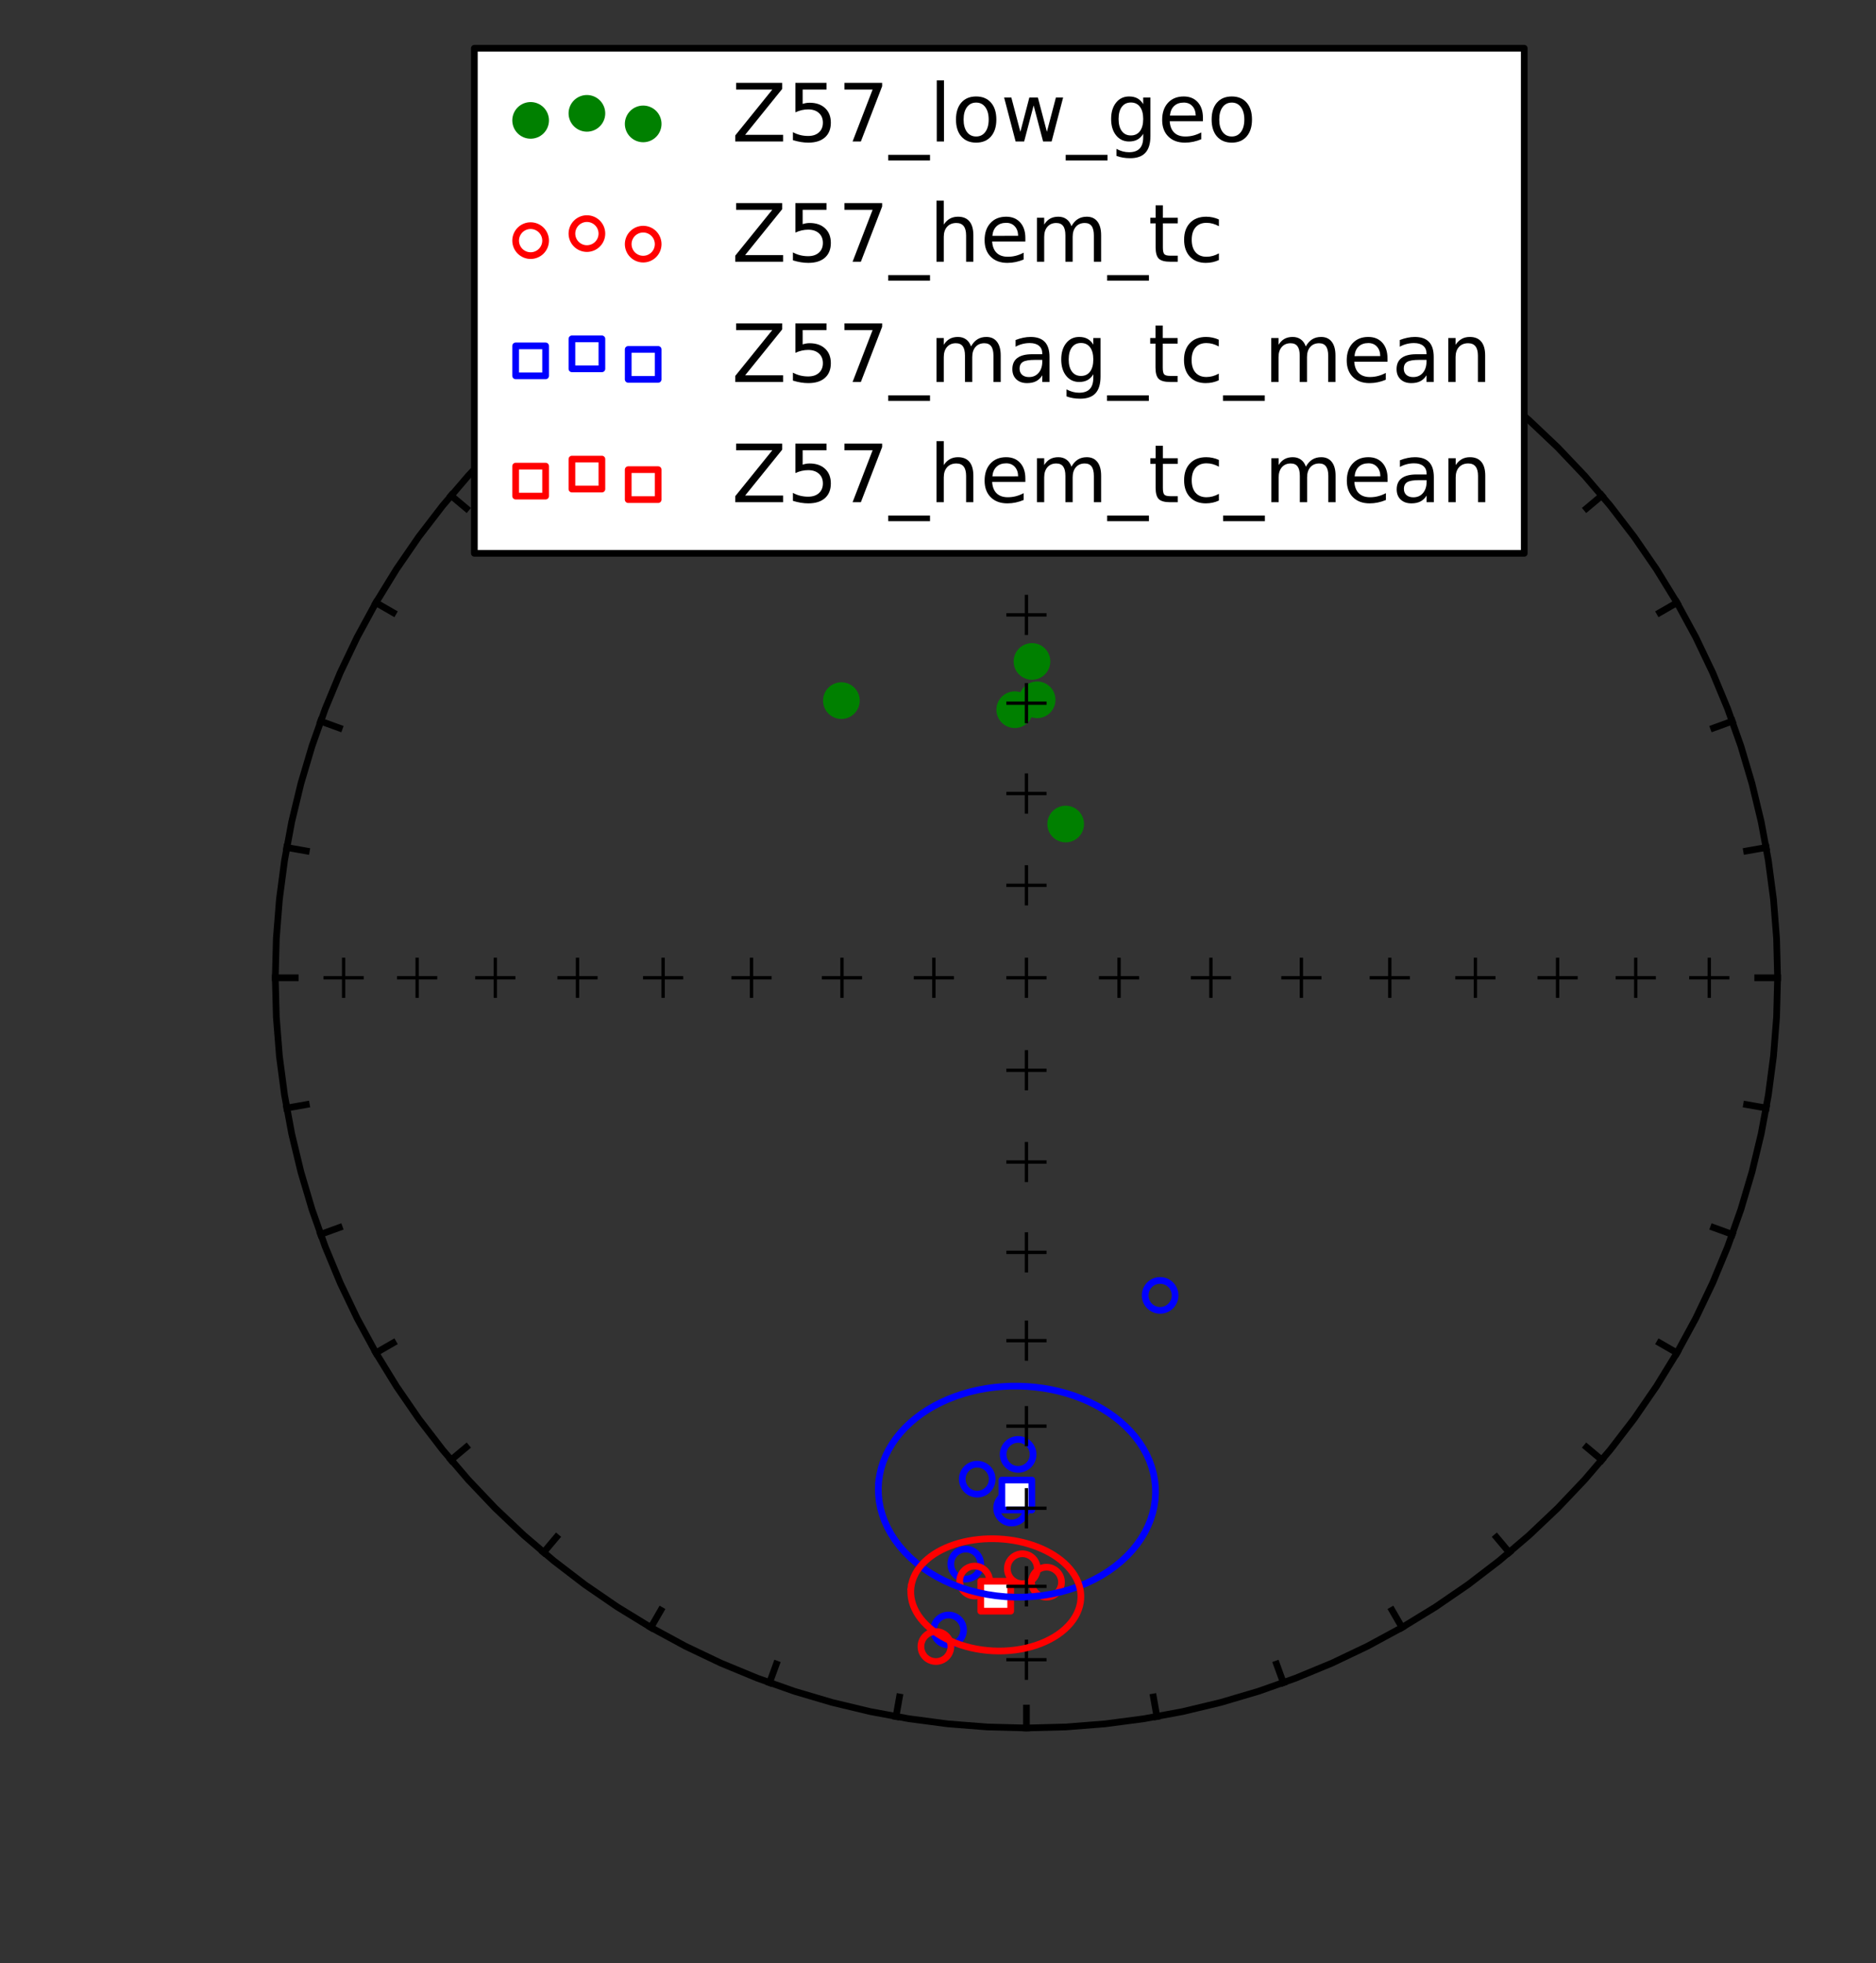 <?xml version="1.0" encoding="utf-8" standalone="no"?>
<!DOCTYPE svg PUBLIC "-//W3C//DTD SVG 1.1//EN"
  "http://www.w3.org/Graphics/SVG/1.1/DTD/svg11.dtd">
<!-- Created with matplotlib (http://matplotlib.org/) -->
<svg height="293pt" version="1.1" viewBox="0 0 280 293" width="280pt" xmlns="http://www.w3.org/2000/svg" xmlns:xlink="http://www.w3.org/1999/xlink">
 <rect x="0" y="0" width="280" height="293" fill="#333333" stroke="none"/>
 <defs>
  <style type="text/css">
*{stroke-linecap:butt;stroke-linejoin:round;stroke-miterlimit:100000;}
  </style>
 </defs>
 <g id="figure_1">
  <g id="patch_1">
   <path d="M 0 293.518 
L 280.466 293.518 
L 280.466 0 
L 0 0 
L 0 293.518 
z
" style="fill:none;"/>
  </g>
  <g id="axes_1">
   <g id="PathCollection_1">
    <defs>
     <path d="M 0 2.236 
C 0.593 2.236 1.162 2 1.581 1.581 
C 2 1.162 2.236 0.593 2.236 0 
C 2.236 -0.593 2 -1.162 1.581 -1.581 
C 1.162 -2 0.593 -2.236 0 -2.236 
C -0.593 -2.236 -1.162 -2 -1.581 -1.581 
C -2 -1.162 -2.236 -0.593 -2.236 0 
C -2.236 0.593 -2 1.162 -1.581 1.581 
C -1.162 2 -0.593 2.236 0 2.236 
z
" id="m02e80b23a4" style="stroke:#008000;"/>
    </defs>
    <g clip-path="url(#p05179b3a92)">
     <use style="fill:#008000;stroke:#008000;" x="125.579" xlink:href="#m02e80b23a4" y="104.573"/>
     <use style="fill:#008000;stroke:#008000;" x="159.057" xlink:href="#m02e80b23a4" y="122.994"/>
     <use style="fill:#008000;stroke:#008000;" x="154.026" xlink:href="#m02e80b23a4" y="98.724"/>
     <use style="fill:#008000;stroke:#008000;" x="151.452" xlink:href="#m02e80b23a4" y="105.928"/>
     <use style="fill:#008000;stroke:#008000;" x="154.797" xlink:href="#m02e80b23a4" y="104.452"/>
    </g>
   </g>
   <g id="PathCollection_2">
    <defs>
     <path d="M 0 2.236 
C 0.593 2.236 1.162 2 1.581 1.581 
C 2 1.162 2.236 0.593 2.236 0 
C 2.236 -0.593 2 -1.162 1.581 -1.581 
C 1.162 -2 0.593 -2.236 0 -2.236 
C -0.593 -2.236 -1.162 -2 -1.581 -1.581 
C -2 -1.162 -2.236 -0.593 -2.236 0 
C -2.236 0.593 -2 1.162 -1.581 1.581 
C -1.162 2 -0.593 2.236 0 2.236 
z
" id="C0_0_5f59697263"/>
    </defs>
    <g clip-path="url(#p05179b3a92)">
     <use style="fill:none;stroke:#0000ff;" x="150.988" xlink:href="#C0_0_5f59697263" y="225.087"/>
    </g>
    <g clip-path="url(#p05179b3a92)">
     <use style="fill:none;stroke:#0000ff;" x="173.154" xlink:href="#C0_0_5f59697263" y="193.347"/>
    </g>
    <g clip-path="url(#p05179b3a92)">
     <use style="fill:none;stroke:#0000ff;" x="151.958" xlink:href="#C0_0_5f59697263" y="217.081"/>
    </g>
    <g clip-path="url(#p05179b3a92)">
     <use style="fill:none;stroke:#0000ff;" x="145.854" xlink:href="#C0_0_5f59697263" y="220.777"/>
    </g>
    <g clip-path="url(#p05179b3a92)">
     <use style="fill:none;stroke:#0000ff;" x="144.147" xlink:href="#C0_0_5f59697263" y="233.451"/>
    </g>
    <g clip-path="url(#p05179b3a92)">
     <use style="fill:none;stroke:#0000ff;" x="141.579" xlink:href="#C0_0_5f59697263" y="243.287"/>
    </g>
   </g>
   <g id="PathCollection_3">
    <defs>
     <path d="M 0 2.236 
C 0.593 2.236 1.162 2 1.581 1.581 
C 2 1.162 2.236 0.593 2.236 0 
C 2.236 -0.593 2 -1.162 1.581 -1.581 
C 1.162 -2 0.593 -2.236 0 -2.236 
C -0.593 -2.236 -1.162 -2 -1.581 -1.581 
C -2 -1.162 -2.236 -0.593 -2.236 0 
C -2.236 0.593 -2 1.162 -1.581 1.581 
C -1.162 2 -0.593 2.236 0 2.236 
z
" id="C1_0_760cb86820"/>
    </defs>
    <g clip-path="url(#p05179b3a92)">
     <use style="fill:none;stroke:#ff0000;" x="145.472" xlink:href="#C1_0_760cb86820" y="235.985"/>
    </g>
    <g clip-path="url(#p05179b3a92)">
     <use style="fill:none;stroke:#ff0000;" x="156.198" xlink:href="#C1_0_760cb86820" y="236.152"/>
    </g>
    <g clip-path="url(#p05179b3a92)">
     <use style="fill:none;stroke:#ff0000;" x="152.585" xlink:href="#C1_0_760cb86820" y="234.145"/>
    </g>
    <g clip-path="url(#p05179b3a92)">
     <use style="fill:none;stroke:#ff0000;" x="139.689" xlink:href="#C1_0_760cb86820" y="245.758"/>
    </g>
   </g>
   <g id="PathCollection_4">
    <defs>
     <path d="M -2.236 2.236 
L 2.236 2.236 
L 2.236 -2.236 
L -2.236 -2.236 
z
" id="m02f6c564e2" style="stroke:#0000ff;"/>
    </defs>
    <g clip-path="url(#p05179b3a92)">
     <use style="fill:#ffffff;stroke:#0000ff;" x="151.768" xlink:href="#m02f6c564e2" y="223.141"/>
    </g>
   </g>
   <g id="PathCollection_5">
    <defs>
     <path d="M -2.236 2.236 
L 2.236 2.236 
L 2.236 -2.236 
L -2.236 -2.236 
z
" id="mff4de0613f" style="stroke:#ff0000;"/>
    </defs>
    <g clip-path="url(#p05179b3a92)">
     <use style="fill:#ffffff;stroke:#ff0000;" x="148.615" xlink:href="#mff4de0613f" y="238.242"/>
    </g>
   </g>
   <g id="line2d_1">
    <path clip-path="url(#p05179b3a92)" d="M 153.201 33.966 
L 159.069 34.119 
L 164.92 34.579 
L 170.74 35.345 
L 176.511 36.413 
L 182.218 37.781 
L 187.846 39.446 
L 193.379 41.403 
L 198.802 43.647 
L 204.099 46.17 
L 209.258 48.968 
L 214.262 52.031 
L 219.1 55.351 
L 223.756 58.92 
L 228.219 62.727 
L 232.477 66.762 
L 236.517 71.015 
L 240.329 75.472 
L 243.902 80.123 
L 247.227 84.955 
L 250.294 89.953 
L 253.094 95.105 
L 255.621 100.396 
L 257.868 105.812 
L 259.827 111.338 
L 261.494 116.959 
L 262.864 122.659 
L 263.934 128.423 
L 264.7 134.236 
L 265.16 140.08 
L 265.314 145.94 
L 265.16 151.8 
L 264.7 157.644 
L 263.934 163.457 
L 262.864 169.221 
L 261.494 174.921 
L 259.827 180.542 
L 257.868 186.068 
L 255.621 191.484 
L 253.094 196.775 
L 250.294 201.927 
L 247.227 206.925 
L 243.902 211.757 
L 240.329 216.408 
L 236.517 220.865 
L 232.477 225.118 
L 228.219 229.153 
L 223.756 232.96 
L 219.1 236.529 
L 214.262 239.849 
L 209.258 242.912 
L 204.099 245.71 
L 198.802 248.233 
L 193.379 250.477 
L 187.846 252.434 
L 182.218 254.099 
L 176.511 255.467 
L 170.74 256.535 
L 164.92 257.301 
L 159.069 257.761 
L 153.201 257.914 
L 147.334 257.761 
L 141.482 257.301 
L 135.663 256.535 
L 129.892 255.467 
L 124.184 254.099 
L 118.556 252.434 
L 113.024 250.477 
L 107.601 248.233 
L 102.303 245.71 
L 97.145 242.912 
L 92.14 239.849 
L 87.303 236.529 
L 82.646 232.96 
L 78.183 229.153 
L 73.926 225.118 
L 69.885 220.865 
L 66.073 216.408 
L 62.5 211.757 
L 59.176 206.925 
L 56.109 201.927 
L 53.308 196.775 
L 50.781 191.484 
L 48.535 186.068 
L 46.576 180.542 
L 44.909 174.921 
L 43.538 169.221 
L 42.469 163.457 
L 41.703 157.644 
L 41.242 151.8 
L 41.088 145.94 
L 41.242 140.08 
L 41.703 134.236 
L 42.469 128.423 
L 43.538 122.659 
L 44.909 116.959 
L 46.576 111.338 
L 48.535 105.812 
L 50.781 100.396 
L 53.308 95.105 
L 56.109 89.953 
L 59.176 84.955 
L 62.5 80.123 
L 66.073 75.472 
L 69.885 71.015 
L 73.926 66.762 
L 78.183 62.727 
L 82.646 58.92 
L 87.303 55.351 
L 92.14 52.031 
L 97.145 48.968 
L 102.303 46.17 
L 107.601 43.647 
L 113.024 41.403 
L 118.556 39.446 
L 124.184 37.781 
L 129.892 36.413 
L 135.663 35.345 
L 141.482 34.579 
L 147.334 34.119 
L 153.201 33.966 
L 153.201 33.966 
" style="fill:none;stroke:#000000;stroke-linecap:square;"/>
   </g>
   <g id="line2d_2">
    <defs>
     <path d="M -3 0 
L 3 0 
M 0 3 
L 0 -3 
" id="m97415b25c8" style="stroke:#000000;stroke-width:0.5;"/>
    </defs>
    <g clip-path="url(#p05179b3a92)">
     <use style="stroke:#000000;stroke-width:0.5;" x="153.201" xlink:href="#m97415b25c8" y="44.151"/>
     <use style="stroke:#000000;stroke-width:0.5;" x="153.201" xlink:href="#m97415b25c8" y="55.111"/>
     <use style="stroke:#000000;stroke-width:0.5;" x="153.201" xlink:href="#m97415b25c8" y="66.762"/>
     <use style="stroke:#000000;stroke-width:0.5;" x="153.201" xlink:href="#m97415b25c8" y="79.016"/>
     <use style="stroke:#000000;stroke-width:0.5;" x="153.201" xlink:href="#m97415b25c8" y="91.779"/>
     <use style="stroke:#000000;stroke-width:0.5;" x="153.201" xlink:href="#m97415b25c8" y="104.955"/>
     <use style="stroke:#000000;stroke-width:0.5;" x="153.201" xlink:href="#m97415b25c8" y="118.442"/>
     <use style="stroke:#000000;stroke-width:0.5;" x="153.201" xlink:href="#m97415b25c8" y="132.138"/>
     <use style="stroke:#000000;stroke-width:0.5;" x="153.201" xlink:href="#m97415b25c8" y="145.94"/>
    </g>
   </g>
   <g id="line2d_3">
    <g clip-path="url(#p05179b3a92)">
     <use style="stroke:#000000;stroke-width:0.5;" x="255.116" xlink:href="#m97415b25c8" y="145.94"/>
     <use style="stroke:#000000;stroke-width:0.5;" x="244.143" xlink:href="#m97415b25c8" y="145.94"/>
     <use style="stroke:#000000;stroke-width:0.5;" x="232.477" xlink:href="#m97415b25c8" y="145.94"/>
     <use style="stroke:#000000;stroke-width:0.5;" x="220.208" xlink:href="#m97415b25c8" y="145.94"/>
     <use style="stroke:#000000;stroke-width:0.5;" x="207.429" xlink:href="#m97415b25c8" y="145.94"/>
     <use style="stroke:#000000;stroke-width:0.5;" x="194.237" xlink:href="#m97415b25c8" y="145.94"/>
     <use style="stroke:#000000;stroke-width:0.5;" x="180.733" xlink:href="#m97415b25c8" y="145.94"/>
     <use style="stroke:#000000;stroke-width:0.5;" x="167.02" xlink:href="#m97415b25c8" y="145.94"/>
    </g>
   </g>
   <g id="line2d_4">
    <g clip-path="url(#p05179b3a92)">
     <use style="stroke:#000000;stroke-width:0.5;" x="153.201" xlink:href="#m97415b25c8" y="247.729"/>
     <use style="stroke:#000000;stroke-width:0.5;" x="153.201" xlink:href="#m97415b25c8" y="236.769"/>
     <use style="stroke:#000000;stroke-width:0.5;" x="153.201" xlink:href="#m97415b25c8" y="225.118"/>
     <use style="stroke:#000000;stroke-width:0.5;" x="153.201" xlink:href="#m97415b25c8" y="212.864"/>
     <use style="stroke:#000000;stroke-width:0.5;" x="153.201" xlink:href="#m97415b25c8" y="200.101"/>
     <use style="stroke:#000000;stroke-width:0.5;" x="153.201" xlink:href="#m97415b25c8" y="186.925"/>
     <use style="stroke:#000000;stroke-width:0.5;" x="153.201" xlink:href="#m97415b25c8" y="173.438"/>
     <use style="stroke:#000000;stroke-width:0.5;" x="153.201" xlink:href="#m97415b25c8" y="159.742"/>
    </g>
   </g>
   <g id="line2d_5">
    <g clip-path="url(#p05179b3a92)">
     <use style="stroke:#000000;stroke-width:0.5;" x="51.286" xlink:href="#m97415b25c8" y="145.94"/>
     <use style="stroke:#000000;stroke-width:0.5;" x="62.26" xlink:href="#m97415b25c8" y="145.94"/>
     <use style="stroke:#000000;stroke-width:0.5;" x="73.926" xlink:href="#m97415b25c8" y="145.94"/>
     <use style="stroke:#000000;stroke-width:0.5;" x="86.195" xlink:href="#m97415b25c8" y="145.94"/>
     <use style="stroke:#000000;stroke-width:0.5;" x="98.973" xlink:href="#m97415b25c8" y="145.94"/>
     <use style="stroke:#000000;stroke-width:0.5;" x="112.165" xlink:href="#m97415b25c8" y="145.94"/>
     <use style="stroke:#000000;stroke-width:0.5;" x="125.669" xlink:href="#m97415b25c8" y="145.94"/>
     <use style="stroke:#000000;stroke-width:0.5;" x="139.383" xlink:href="#m97415b25c8" y="145.94"/>
    </g>
   </g>
   <g id="line2d_6">
    <path clip-path="url(#p05179b3a92)" d="M 153.201 33.966 
L 153.201 34.947 
L 153.201 35.937 
L 153.201 36.935 
" style="fill:none;stroke:#000000;stroke-linecap:square;"/>
   </g>
   <g id="line2d_7">
    <path clip-path="url(#p05179b3a92)" d="M 172.669 35.667 
L 172.499 36.634 
L 172.327 37.608 
L 172.153 38.591 
" style="fill:none;stroke:#000000;stroke-linecap:square;"/>
   </g>
   <g id="line2d_8">
    <path clip-path="url(#p05179b3a92)" d="M 191.546 40.719 
L 191.21 41.641 
L 190.871 42.571 
L 190.529 43.509 
" style="fill:none;stroke:#000000;stroke-linecap:square;"/>
   </g>
   <g id="line2d_9">
    <path clip-path="url(#p05179b3a92)" d="M 209.258 48.968 
L 208.766 49.818 
L 208.271 50.675 
L 207.771 51.539 
" style="fill:none;stroke:#000000;stroke-linecap:square;"/>
   </g>
   <g id="line2d_10">
    <path clip-path="url(#p05179b3a92)" d="M 225.266 60.163 
L 224.634 60.915 
L 223.997 61.673 
L 223.355 62.438 
" style="fill:none;stroke:#000000;stroke-linecap:square;"/>
   </g>
   <g id="line2d_11">
    <path clip-path="url(#p05179b3a92)" d="M 239.085 73.964 
L 238.332 74.595 
L 237.573 75.232 
L 236.807 75.873 
" style="fill:none;stroke:#000000;stroke-linecap:square;"/>
   </g>
   <g id="line2d_12">
    <path clip-path="url(#p05179b3a92)" d="M 250.294 89.953 
L 249.443 90.444 
L 248.585 90.939 
L 247.719 91.438 
" style="fill:none;stroke:#000000;stroke-linecap:square;"/>
   </g>
   <g id="line2d_13">
    <path clip-path="url(#p05179b3a92)" d="M 258.553 107.643 
L 257.629 107.978 
L 256.698 108.317 
L 255.759 108.658 
" style="fill:none;stroke:#000000;stroke-linecap:square;"/>
   </g>
   <g id="line2d_14">
    <path clip-path="url(#p05179b3a92)" d="M 263.611 126.496 
L 262.643 126.666 
L 261.667 126.838 
L 260.683 127.012 
" style="fill:none;stroke:#000000;stroke-linecap:square;"/>
   </g>
   <g id="line2d_15">
    <path clip-path="url(#p05179b3a92)" d="M 265.314 145.94 
L 264.331 145.94 
L 263.34 145.94 
L 262.341 145.94 
" style="fill:none;stroke:#000000;stroke-linecap:square;"/>
   </g>
   <g id="line2d_16">
    <path clip-path="url(#p05179b3a92)" d="M 263.611 165.384 
L 262.643 165.214 
L 261.667 165.042 
L 260.683 164.868 
" style="fill:none;stroke:#000000;stroke-linecap:square;"/>
   </g>
   <g id="line2d_17">
    <path clip-path="url(#p05179b3a92)" d="M 258.553 184.237 
L 257.629 183.902 
L 256.698 183.563 
L 255.759 183.222 
" style="fill:none;stroke:#000000;stroke-linecap:square;"/>
   </g>
   <g id="line2d_18">
    <path clip-path="url(#p05179b3a92)" d="M 250.294 201.927 
L 249.443 201.436 
L 248.585 200.941 
L 247.719 200.442 
" style="fill:none;stroke:#000000;stroke-linecap:square;"/>
   </g>
   <g id="line2d_19">
    <path clip-path="url(#p05179b3a92)" d="M 239.085 217.916 
L 238.332 217.285 
L 237.573 216.648 
L 236.807 216.007 
" style="fill:none;stroke:#000000;stroke-linecap:square;"/>
   </g>
   <g id="line2d_20">
    <path clip-path="url(#p05179b3a92)" d="M 225.266 231.717 
L 224.634 230.965 
L 223.997 230.207 
L 223.355 229.442 
" style="fill:none;stroke:#000000;stroke-linecap:square;"/>
   </g>
   <g id="line2d_21">
    <path clip-path="url(#p05179b3a92)" d="M 209.258 242.912 
L 208.766 242.062 
L 208.271 241.205 
L 207.771 240.341 
" style="fill:none;stroke:#000000;stroke-linecap:square;"/>
   </g>
   <g id="line2d_22">
    <path clip-path="url(#p05179b3a92)" d="M 191.546 251.161 
L 191.21 250.239 
L 190.871 249.309 
L 190.529 248.371 
" style="fill:none;stroke:#000000;stroke-linecap:square;"/>
   </g>
   <g id="line2d_23">
    <path clip-path="url(#p05179b3a92)" d="M 172.669 256.213 
L 172.499 255.246 
L 172.327 254.272 
L 172.153 253.289 
" style="fill:none;stroke:#000000;stroke-linecap:square;"/>
   </g>
   <g id="line2d_24">
    <path clip-path="url(#p05179b3a92)" d="M 153.201 257.914 
L 153.201 256.933 
L 153.201 255.943 
L 153.201 254.945 
" style="fill:none;stroke:#000000;stroke-linecap:square;"/>
   </g>
   <g id="line2d_25">
    <path clip-path="url(#p05179b3a92)" d="M 133.733 256.213 
L 133.904 255.246 
L 134.076 254.272 
L 134.249 253.289 
" style="fill:none;stroke:#000000;stroke-linecap:square;"/>
   </g>
   <g id="line2d_26">
    <path clip-path="url(#p05179b3a92)" d="M 114.856 251.161 
L 115.192 250.239 
L 115.531 249.309 
L 115.873 248.371 
" style="fill:none;stroke:#000000;stroke-linecap:square;"/>
   </g>
   <g id="line2d_27">
    <path clip-path="url(#p05179b3a92)" d="M 97.145 242.912 
L 97.636 242.062 
L 98.132 241.205 
L 98.631 240.341 
" style="fill:none;stroke:#000000;stroke-linecap:square;"/>
   </g>
   <g id="line2d_28">
    <path clip-path="url(#p05179b3a92)" d="M 81.137 231.717 
L 81.768 230.965 
L 82.405 230.207 
L 83.048 229.442 
" style="fill:none;stroke:#000000;stroke-linecap:square;"/>
   </g>
   <g id="line2d_29">
    <path clip-path="url(#p05179b3a92)" d="M 67.318 217.916 
L 68.071 217.285 
L 68.83 216.648 
L 69.595 216.007 
" style="fill:none;stroke:#000000;stroke-linecap:square;"/>
   </g>
   <g id="line2d_30">
    <path clip-path="url(#p05179b3a92)" d="M 56.109 201.927 
L 56.96 201.436 
L 57.818 200.941 
L 58.684 200.442 
" style="fill:none;stroke:#000000;stroke-linecap:square;"/>
   </g>
   <g id="line2d_31">
    <path clip-path="url(#p05179b3a92)" d="M 47.85 184.237 
L 48.773 183.902 
L 49.704 183.563 
L 50.644 183.222 
" style="fill:none;stroke:#000000;stroke-linecap:square;"/>
   </g>
   <g id="line2d_32">
    <path clip-path="url(#p05179b3a92)" d="M 42.792 165.384 
L 43.759 165.214 
L 44.735 165.042 
L 45.72 164.868 
" style="fill:none;stroke:#000000;stroke-linecap:square;"/>
   </g>
   <g id="line2d_33">
    <path clip-path="url(#p05179b3a92)" d="M 41.088 145.94 
L 42.071 145.94 
L 43.062 145.94 
L 44.062 145.94 
" style="fill:none;stroke:#000000;stroke-linecap:square;"/>
   </g>
   <g id="line2d_34">
    <path clip-path="url(#p05179b3a92)" d="M 42.792 126.496 
L 43.759 126.666 
L 44.735 126.838 
L 45.72 127.012 
" style="fill:none;stroke:#000000;stroke-linecap:square;"/>
   </g>
   <g id="line2d_35">
    <path clip-path="url(#p05179b3a92)" d="M 47.85 107.643 
L 48.773 107.978 
L 49.704 108.317 
L 50.644 108.658 
" style="fill:none;stroke:#000000;stroke-linecap:square;"/>
   </g>
   <g id="line2d_36">
    <path clip-path="url(#p05179b3a92)" d="M 56.109 89.953 
L 56.96 90.444 
L 57.818 90.939 
L 58.684 91.438 
" style="fill:none;stroke:#000000;stroke-linecap:square;"/>
   </g>
   <g id="line2d_37">
    <path clip-path="url(#p05179b3a92)" d="M 67.318 73.964 
L 68.071 74.595 
L 68.83 75.232 
L 69.595 75.873 
" style="fill:none;stroke:#000000;stroke-linecap:square;"/>
   </g>
   <g id="line2d_38">
    <path clip-path="url(#p05179b3a92)" d="M 81.137 60.163 
L 81.768 60.915 
L 82.405 61.673 
L 83.048 62.438 
" style="fill:none;stroke:#000000;stroke-linecap:square;"/>
   </g>
   <g id="line2d_39">
    <path clip-path="url(#p05179b3a92)" d="M 97.145 48.968 
L 97.636 49.818 
L 98.132 50.675 
L 98.631 51.539 
" style="fill:none;stroke:#000000;stroke-linecap:square;"/>
   </g>
   <g id="line2d_40">
    <path clip-path="url(#p05179b3a92)" d="M 114.856 40.719 
L 115.192 41.641 
L 115.531 42.571 
L 115.873 43.509 
" style="fill:none;stroke:#000000;stroke-linecap:square;"/>
   </g>
   <g id="line2d_41">
    <path clip-path="url(#p05179b3a92)" d="M 133.733 35.667 
L 133.904 36.634 
L 134.076 37.608 
L 134.249 38.591 
" style="fill:none;stroke:#000000;stroke-linecap:square;"/>
   </g>
   <g id="line2d_42">
    <path clip-path="url(#p05179b3a92)" d="M 131.156 221.093 
L 131.096 222.078 
L 131.117 223.07 
L 131.22 224.065 
L 131.406 225.059 
L 131.676 226.048 
L 132.029 227.027 
L 132.464 227.993 
L 132.982 228.94 
L 133.58 229.865 
L 134.257 230.764 
L 135.01 231.631 
L 135.838 232.462 
L 136.738 233.254 
L 137.705 234.003 
L 138.736 234.703 
L 139.828 235.352 
L 140.975 235.946 
L 142.172 236.482 
L 143.414 236.956 
L 144.696 237.366 
L 146.012 237.71 
L 147.355 237.985 
L 148.719 238.19 
L 150.098 238.324 
L 151.485 238.386 
L 152.873 238.375 
L 154.256 238.292 
L 155.627 238.138 
L 156.979 237.913 
L 158.307 237.618 
L 159.603 237.256 
L 160.862 236.828 
L 162.078 236.337 
L 163.247 235.786 
L 164.361 235.178 
L 165.418 234.516 
L 166.413 233.804 
L 167.341 233.046 
L 168.199 232.245 
L 168.984 231.407 
L 169.694 230.534 
L 170.326 229.632 
L 170.878 228.704 
L 171.349 227.755 
L 171.738 226.79 
L 172.044 225.812 
L 172.267 224.825 
L 172.408 223.835 
L 172.465 222.844 
L 172.441 221.857 
L 172.337 220.878 
L 172.153 219.91 
L 171.891 218.957 
L 171.554 218.022 
L 171.143 217.108 
L 170.661 216.219 
L 170.109 215.357 
L 169.492 214.525 
L 168.811 213.725 
L 168.07 212.961 
L 167.271 212.234 
L 166.419 211.547 
L 165.516 210.901 
L 164.566 210.298 
L 163.573 209.74 
L 162.539 209.229 
L 161.47 208.765 
L 160.367 208.35 
L 159.237 207.985 
L 158.081 207.672 
L 156.905 207.41 
L 155.711 207.2 
L 154.505 207.043 
L 153.29 206.94 
L 152.07 206.891 
L 150.848 206.895 
L 149.63 206.953 
L 148.419 207.065 
L 147.219 207.23 
L 146.033 207.448 
L 144.867 207.719 
L 143.723 208.042 
L 142.607 208.416 
L 141.52 208.839 
L 140.469 209.312 
L 139.455 209.833 
L 138.483 210.4 
L 137.557 211.012 
L 136.68 211.668 
L 135.855 212.365 
L 135.086 213.101 
L 134.376 213.874 
L 133.728 214.683 
L 133.145 215.524 
L 132.63 216.395 
L 132.185 217.293 
L 131.814 218.215 
L 131.517 219.157 
L 131.297 220.118 
L 131.156 221.093 
" style="fill:none;stroke:#0000ff;stroke-linecap:square;"/>
   </g>
   <g id="line2d_43">
    <path clip-path="url(#p05179b3a92)" d="M 135.973 236.926 
L 135.935 237.45 
L 135.947 237.978 
L 136.009 238.508 
L 136.122 239.039 
L 136.285 239.567 
L 136.5 240.091 
L 136.764 240.608 
L 137.077 241.117 
L 137.439 241.615 
L 137.848 242.099 
L 138.304 242.568 
L 138.803 243.018 
L 139.345 243.449 
L 139.928 243.858 
L 140.548 244.243 
L 141.204 244.601 
L 141.894 244.932 
L 142.613 245.233 
L 143.359 245.503 
L 144.128 245.741 
L 144.919 245.945 
L 145.725 246.114 
L 146.545 246.247 
L 147.375 246.344 
L 148.21 246.404 
L 149.046 246.427 
L 149.881 246.412 
L 150.71 246.361 
L 151.53 246.272 
L 152.336 246.148 
L 153.126 245.987 
L 153.895 245.792 
L 154.64 245.564 
L 155.359 245.303 
L 156.047 245.011 
L 156.703 244.689 
L 157.323 244.34 
L 157.905 243.965 
L 158.447 243.566 
L 158.947 243.145 
L 159.402 242.703 
L 159.811 242.244 
L 160.174 241.769 
L 160.488 241.28 
L 160.753 240.78 
L 160.968 240.27 
L 161.133 239.753 
L 161.247 239.232 
L 161.311 238.708 
L 161.325 238.183 
L 161.289 237.659 
L 161.204 237.139 
L 161.07 236.624 
L 160.888 236.116 
L 160.66 235.618 
L 160.386 235.13 
L 160.069 234.655 
L 159.709 234.194 
L 159.308 233.749 
L 158.868 233.32 
L 158.392 232.911 
L 157.879 232.521 
L 157.334 232.151 
L 156.758 231.805 
L 156.153 231.481 
L 155.521 231.181 
L 154.865 230.906 
L 154.187 230.658 
L 153.49 230.435 
L 152.776 230.24 
L 152.047 230.073 
L 151.307 229.934 
L 150.557 229.823 
L 149.8 229.741 
L 149.04 229.689 
L 148.278 229.666 
L 147.517 229.672 
L 146.76 229.708 
L 146.01 229.774 
L 145.268 229.868 
L 144.538 229.992 
L 143.822 230.144 
L 143.123 230.325 
L 142.443 230.533 
L 141.785 230.769 
L 141.15 231.031 
L 140.543 231.319 
L 139.963 231.633 
L 139.415 231.97 
L 138.9 232.331 
L 138.42 232.713 
L 137.977 233.117 
L 137.573 233.54 
L 137.21 233.981 
L 136.89 234.44 
L 136.613 234.913 
L 136.382 235.4 
L 136.198 235.899 
L 136.061 236.409 
L 135.973 236.926 
" style="fill:none;stroke:#ff0000;stroke-linecap:square;"/>
   </g>
   <g id="legend_1">
    <g id="patch_2">
     <path d="M 70.798 82.59 
L 227.5 82.59 
L 227.5 7.2 
L 70.798 7.2 
z
" style="fill:#ffffff;stroke:#000000;stroke-linejoin:miter;"/>
    </g>
    <g id="PathCollection_6">
     <path d="M 79.198 20.204 
C 79.791 20.204 80.36 19.969 80.779 19.549 
C 81.199 19.13 81.434 18.561 81.434 17.968 
C 81.434 17.375 81.199 16.806 80.779 16.387 
C 80.36 15.968 79.791 15.732 79.198 15.732 
C 78.605 15.732 78.037 15.968 77.617 16.387 
C 77.198 16.806 76.962 17.375 76.962 17.968 
C 76.962 18.561 77.198 19.13 77.617 19.549 
C 78.037 19.969 78.605 20.204 79.198 20.204 
z
" style="fill:#008000;stroke:#008000;"/>
     <path d="M 87.598 19.154 
C 88.191 19.154 88.76 18.919 89.179 18.499 
C 89.599 18.08 89.834 17.511 89.834 16.918 
C 89.834 16.325 89.599 15.756 89.179 15.337 
C 88.76 14.918 88.191 14.682 87.598 14.682 
C 87.005 14.682 86.437 14.918 86.017 15.337 
C 85.598 15.756 85.362 16.325 85.362 16.918 
C 85.362 17.511 85.598 18.08 86.017 18.499 
C 86.437 18.919 87.005 19.154 87.598 19.154 
z
" style="fill:#008000;stroke:#008000;"/>
     <path d="M 95.998 20.729 
C 96.591 20.729 97.16 20.494 97.579 20.074 
C 97.999 19.655 98.234 19.086 98.234 18.493 
C 98.234 17.9 97.999 17.331 97.579 16.912 
C 97.16 16.493 96.591 16.257 95.998 16.257 
C 95.405 16.257 94.837 16.493 94.417 16.912 
C 93.998 17.331 93.762 17.9 93.762 18.493 
C 93.762 19.086 93.998 19.655 94.417 20.074 
C 94.837 20.494 95.405 20.729 95.998 20.729 
z
" style="fill:#008000;stroke:#008000;"/>
    </g>
    <g id="text_1">
     <!-- Z57_low_geo -->
     <defs>
      <path d="M 5.609 72.906 
L 62.891 72.906 
L 62.891 65.375 
L 16.797 8.297 
L 64.016 8.297 
L 64.016 0 
L 4.5 0 
L 4.5 7.516 
L 50.594 64.594 
L 5.609 64.594 
z
" id="BitstreamVeraSans-Roman-5a"/>
      <path d="M 8.203 72.906 
L 55.078 72.906 
L 55.078 68.703 
L 28.609 0 
L 18.312 0 
L 43.219 64.594 
L 8.203 64.594 
z
" id="BitstreamVeraSans-Roman-37"/>
      <path d="M 50.984 -16.609 
L 50.984 -23.578 
L -0.984 -23.578 
L -0.984 -16.609 
z
" id="BitstreamVeraSans-Roman-5f"/>
      <path d="M 10.797 72.906 
L 49.516 72.906 
L 49.516 64.594 
L 19.828 64.594 
L 19.828 46.734 
Q 21.969 47.469 24.109 47.828 
Q 26.266 48.188 28.422 48.188 
Q 40.625 48.188 47.75 41.5 
Q 54.891 34.812 54.891 23.391 
Q 54.891 11.625 47.562 5.094 
Q 40.234 -1.422 26.906 -1.422 
Q 22.312 -1.422 17.547 -0.641 
Q 12.797 0.141 7.719 1.703 
L 7.719 11.625 
Q 12.109 9.234 16.797 8.062 
Q 21.484 6.891 26.703 6.891 
Q 35.156 6.891 40.078 11.328 
Q 45.016 15.766 45.016 23.391 
Q 45.016 31 40.078 35.438 
Q 35.156 39.891 26.703 39.891 
Q 22.75 39.891 18.812 39.016 
Q 14.891 38.141 10.797 36.281 
z
" id="BitstreamVeraSans-Roman-35"/>
      <path d="M 30.609 48.391 
Q 23.391 48.391 19.188 42.75 
Q 14.984 37.109 14.984 27.297 
Q 14.984 17.484 19.156 11.844 
Q 23.344 6.203 30.609 6.203 
Q 37.797 6.203 41.984 11.859 
Q 46.188 17.531 46.188 27.297 
Q 46.188 37.016 41.984 42.703 
Q 37.797 48.391 30.609 48.391 
M 30.609 56 
Q 42.328 56 49.016 48.375 
Q 55.719 40.766 55.719 27.297 
Q 55.719 13.875 49.016 6.219 
Q 42.328 -1.422 30.609 -1.422 
Q 18.844 -1.422 12.172 6.219 
Q 5.516 13.875 5.516 27.297 
Q 5.516 40.766 12.172 48.375 
Q 18.844 56 30.609 56 
" id="BitstreamVeraSans-Roman-6f"/>
      <path d="M 9.422 75.984 
L 18.406 75.984 
L 18.406 0 
L 9.422 0 
z
" id="BitstreamVeraSans-Roman-6c"/>
      <path d="M 56.203 29.594 
L 56.203 25.203 
L 14.891 25.203 
Q 15.484 15.922 20.484 11.062 
Q 25.484 6.203 34.422 6.203 
Q 39.594 6.203 44.453 7.469 
Q 49.312 8.734 54.109 11.281 
L 54.109 2.781 
Q 49.266 0.734 44.188 -0.344 
Q 39.109 -1.422 33.891 -1.422 
Q 20.797 -1.422 13.156 6.188 
Q 5.516 13.812 5.516 26.812 
Q 5.516 40.234 12.766 48.109 
Q 20.016 56 32.328 56 
Q 43.359 56 49.781 48.891 
Q 56.203 41.797 56.203 29.594 
M 47.219 32.234 
Q 47.125 39.594 43.094 43.984 
Q 39.062 48.391 32.422 48.391 
Q 24.906 48.391 20.391 44.141 
Q 15.875 39.891 15.188 32.172 
z
" id="BitstreamVeraSans-Roman-65"/>
      <path d="M 4.203 54.688 
L 13.188 54.688 
L 24.422 12.016 
L 35.594 54.688 
L 46.188 54.688 
L 57.422 12.016 
L 68.609 54.688 
L 77.594 54.688 
L 63.281 0 
L 52.688 0 
L 40.922 44.828 
L 29.109 0 
L 18.5 0 
z
" id="BitstreamVeraSans-Roman-77"/>
      <path d="M 45.406 27.984 
Q 45.406 37.75 41.375 43.109 
Q 37.359 48.484 30.078 48.484 
Q 22.859 48.484 18.828 43.109 
Q 14.797 37.75 14.797 27.984 
Q 14.797 18.266 18.828 12.891 
Q 22.859 7.516 30.078 7.516 
Q 37.359 7.516 41.375 12.891 
Q 45.406 18.266 45.406 27.984 
M 54.391 6.781 
Q 54.391 -7.172 48.188 -13.984 
Q 42 -20.797 29.203 -20.797 
Q 24.469 -20.797 20.266 -20.094 
Q 16.062 -19.391 12.109 -17.922 
L 12.109 -9.188 
Q 16.062 -11.328 19.922 -12.344 
Q 23.781 -13.375 27.781 -13.375 
Q 36.625 -13.375 41.016 -8.766 
Q 45.406 -4.156 45.406 5.172 
L 45.406 9.625 
Q 42.625 4.781 38.281 2.391 
Q 33.938 0 27.875 0 
Q 17.828 0 11.672 7.656 
Q 5.516 15.328 5.516 27.984 
Q 5.516 40.672 11.672 48.328 
Q 17.828 56 27.875 56 
Q 33.938 56 38.281 53.609 
Q 42.625 51.219 45.406 46.391 
L 45.406 54.688 
L 54.391 54.688 
z
" id="BitstreamVeraSans-Roman-67"/>
     </defs>
     <g transform="translate(109.198 21.118)scale(0.12 -0.12)">
      <use xlink:href="#BitstreamVeraSans-Roman-5a"/>
      <use x="68.506" xlink:href="#BitstreamVeraSans-Roman-35"/>
      <use x="132.129" xlink:href="#BitstreamVeraSans-Roman-37"/>
      <use x="195.752" xlink:href="#BitstreamVeraSans-Roman-5f"/>
      <use x="245.752" xlink:href="#BitstreamVeraSans-Roman-6c"/>
      <use x="273.535" xlink:href="#BitstreamVeraSans-Roman-6f"/>
      <use x="334.717" xlink:href="#BitstreamVeraSans-Roman-77"/>
      <use x="416.504" xlink:href="#BitstreamVeraSans-Roman-5f"/>
      <use x="466.504" xlink:href="#BitstreamVeraSans-Roman-67"/>
      <use x="529.98" xlink:href="#BitstreamVeraSans-Roman-65"/>
      <use x="591.504" xlink:href="#BitstreamVeraSans-Roman-6f"/>
     </g>
    </g>
    <g id="PathCollection_7">
     <path d="M 79.198 38.152 
C 79.791 38.152 80.36 37.916 80.779 37.497 
C 81.199 37.077 81.434 36.509 81.434 35.916 
C 81.434 35.323 81.199 34.754 80.779 34.334 
C 80.36 33.915 79.791 33.68 79.198 33.68 
C 78.605 33.68 78.037 33.915 77.617 34.334 
C 77.198 34.754 76.962 35.323 76.962 35.916 
C 76.962 36.509 77.198 37.077 77.617 37.497 
C 78.037 37.916 78.605 38.152 79.198 38.152 
L 79.198 38.152 
z
" style="fill:none;stroke:#ff0000;"/>
     <path d="M 87.598 37.102 
C 88.191 37.102 88.76 36.866 89.179 36.447 
C 89.599 36.027 89.834 35.459 89.834 34.866 
C 89.834 34.273 89.599 33.704 89.179 33.284 
C 88.76 32.865 88.191 32.63 87.598 32.63 
C 87.005 32.63 86.437 32.865 86.017 33.284 
C 85.598 33.704 85.362 34.273 85.362 34.866 
C 85.362 35.459 85.598 36.027 86.017 36.447 
C 86.437 36.866 87.005 37.102 87.598 37.102 
L 87.598 37.102 
z
" style="fill:none;stroke:#ff0000;"/>
     <path d="M 95.998 38.677 
C 96.591 38.677 97.16 38.441 97.579 38.022 
C 97.999 37.602 98.234 37.034 98.234 36.441 
C 98.234 35.848 97.999 35.279 97.579 34.859 
C 97.16 34.44 96.591 34.205 95.998 34.205 
C 95.405 34.205 94.837 34.44 94.417 34.859 
C 93.998 35.279 93.762 35.848 93.762 36.441 
C 93.762 37.034 93.998 37.602 94.417 38.022 
C 94.837 38.441 95.405 38.677 95.998 38.677 
L 95.998 38.677 
z
" style="fill:none;stroke:#ff0000;"/>
    </g>
    <g id="text_2">
     <!-- Z57_hem_tc -->
     <defs>
      <path d="M 52 44.188 
Q 55.375 50.25 60.062 53.125 
Q 64.75 56 71.094 56 
Q 79.641 56 84.281 50.016 
Q 88.922 44.047 88.922 33.016 
L 88.922 0 
L 79.891 0 
L 79.891 32.719 
Q 79.891 40.578 77.094 44.375 
Q 74.312 48.188 68.609 48.188 
Q 61.625 48.188 57.562 43.547 
Q 53.516 38.922 53.516 30.906 
L 53.516 0 
L 44.484 0 
L 44.484 32.719 
Q 44.484 40.625 41.703 44.406 
Q 38.922 48.188 33.109 48.188 
Q 26.219 48.188 22.156 43.531 
Q 18.109 38.875 18.109 30.906 
L 18.109 0 
L 9.078 0 
L 9.078 54.688 
L 18.109 54.688 
L 18.109 46.188 
Q 21.188 51.219 25.484 53.609 
Q 29.781 56 35.688 56 
Q 41.656 56 45.828 52.969 
Q 50 49.953 52 44.188 
" id="BitstreamVeraSans-Roman-6d"/>
      <path d="M 18.312 70.219 
L 18.312 54.688 
L 36.812 54.688 
L 36.812 47.703 
L 18.312 47.703 
L 18.312 18.016 
Q 18.312 11.328 20.141 9.422 
Q 21.969 7.516 27.594 7.516 
L 36.812 7.516 
L 36.812 0 
L 27.594 0 
Q 17.188 0 13.234 3.875 
Q 9.281 7.766 9.281 18.016 
L 9.281 47.703 
L 2.688 47.703 
L 2.688 54.688 
L 9.281 54.688 
L 9.281 70.219 
z
" id="BitstreamVeraSans-Roman-74"/>
      <path d="M 54.891 33.016 
L 54.891 0 
L 45.906 0 
L 45.906 32.719 
Q 45.906 40.484 42.875 44.328 
Q 39.844 48.188 33.797 48.188 
Q 26.516 48.188 22.312 43.547 
Q 18.109 38.922 18.109 30.906 
L 18.109 0 
L 9.078 0 
L 9.078 75.984 
L 18.109 75.984 
L 18.109 46.188 
Q 21.344 51.125 25.703 53.562 
Q 30.078 56 35.797 56 
Q 45.219 56 50.047 50.172 
Q 54.891 44.344 54.891 33.016 
" id="BitstreamVeraSans-Roman-68"/>
      <path d="M 48.781 52.594 
L 48.781 44.188 
Q 44.969 46.297 41.141 47.344 
Q 37.312 48.391 33.406 48.391 
Q 24.656 48.391 19.812 42.844 
Q 14.984 37.312 14.984 27.297 
Q 14.984 17.281 19.812 11.734 
Q 24.656 6.203 33.406 6.203 
Q 37.312 6.203 41.141 7.25 
Q 44.969 8.297 48.781 10.406 
L 48.781 2.094 
Q 45.016 0.344 40.984 -0.531 
Q 36.969 -1.422 32.422 -1.422 
Q 20.062 -1.422 12.781 6.344 
Q 5.516 14.109 5.516 27.297 
Q 5.516 40.672 12.859 48.328 
Q 20.219 56 33.016 56 
Q 37.156 56 41.109 55.141 
Q 45.062 54.297 48.781 52.594 
" id="BitstreamVeraSans-Roman-63"/>
     </defs>
     <g transform="translate(109.198 39.066)scale(0.12 -0.12)">
      <use xlink:href="#BitstreamVeraSans-Roman-5a"/>
      <use x="68.506" xlink:href="#BitstreamVeraSans-Roman-35"/>
      <use x="132.129" xlink:href="#BitstreamVeraSans-Roman-37"/>
      <use x="195.752" xlink:href="#BitstreamVeraSans-Roman-5f"/>
      <use x="245.752" xlink:href="#BitstreamVeraSans-Roman-68"/>
      <use x="309.131" xlink:href="#BitstreamVeraSans-Roman-65"/>
      <use x="370.654" xlink:href="#BitstreamVeraSans-Roman-6d"/>
      <use x="468.066" xlink:href="#BitstreamVeraSans-Roman-5f"/>
      <use x="518.066" xlink:href="#BitstreamVeraSans-Roman-74"/>
      <use x="557.275" xlink:href="#BitstreamVeraSans-Roman-63"/>
     </g>
    </g>
    <g id="PathCollection_8">
     <path d="M 76.962 56.099 
L 81.434 56.099 
L 81.434 51.627 
L 76.962 51.627 
z
" style="fill:#ffffff;stroke:#0000ff;"/>
     <path d="M 85.362 55.049 
L 89.834 55.049 
L 89.834 50.577 
L 85.362 50.577 
z
" style="fill:#ffffff;stroke:#0000ff;"/>
     <path d="M 93.762 56.624 
L 98.234 56.624 
L 98.234 52.152 
L 93.762 52.152 
z
" style="fill:#ffffff;stroke:#0000ff;"/>
    </g>
    <g id="text_3">
     <!-- Z57_mag_tc_mean -->
     <defs>
      <path d="M 54.891 33.016 
L 54.891 0 
L 45.906 0 
L 45.906 32.719 
Q 45.906 40.484 42.875 44.328 
Q 39.844 48.188 33.797 48.188 
Q 26.516 48.188 22.312 43.547 
Q 18.109 38.922 18.109 30.906 
L 18.109 0 
L 9.078 0 
L 9.078 54.688 
L 18.109 54.688 
L 18.109 46.188 
Q 21.344 51.125 25.703 53.562 
Q 30.078 56 35.797 56 
Q 45.219 56 50.047 50.172 
Q 54.891 44.344 54.891 33.016 
" id="BitstreamVeraSans-Roman-6e"/>
      <path d="M 34.281 27.484 
Q 23.391 27.484 19.188 25 
Q 14.984 22.516 14.984 16.5 
Q 14.984 11.719 18.141 8.906 
Q 21.297 6.109 26.703 6.109 
Q 34.188 6.109 38.703 11.406 
Q 43.219 16.703 43.219 25.484 
L 43.219 27.484 
z
M 52.203 31.203 
L 52.203 0 
L 43.219 0 
L 43.219 8.297 
Q 40.141 3.328 35.547 0.953 
Q 30.953 -1.422 24.312 -1.422 
Q 15.922 -1.422 10.953 3.297 
Q 6 8.016 6 15.922 
Q 6 25.141 12.172 29.828 
Q 18.359 34.516 30.609 34.516 
L 43.219 34.516 
L 43.219 35.406 
Q 43.219 41.609 39.141 45 
Q 35.062 48.391 27.688 48.391 
Q 23 48.391 18.547 47.266 
Q 14.109 46.141 10.016 43.891 
L 10.016 52.203 
Q 14.938 54.109 19.578 55.047 
Q 24.219 56 28.609 56 
Q 40.484 56 46.344 49.844 
Q 52.203 43.703 52.203 31.203 
" id="BitstreamVeraSans-Roman-61"/>
     </defs>
     <g transform="translate(109.198 57.013)scale(0.12 -0.12)">
      <use xlink:href="#BitstreamVeraSans-Roman-5a"/>
      <use x="68.506" xlink:href="#BitstreamVeraSans-Roman-35"/>
      <use x="132.129" xlink:href="#BitstreamVeraSans-Roman-37"/>
      <use x="195.752" xlink:href="#BitstreamVeraSans-Roman-5f"/>
      <use x="245.752" xlink:href="#BitstreamVeraSans-Roman-6d"/>
      <use x="343.164" xlink:href="#BitstreamVeraSans-Roman-61"/>
      <use x="404.443" xlink:href="#BitstreamVeraSans-Roman-67"/>
      <use x="467.92" xlink:href="#BitstreamVeraSans-Roman-5f"/>
      <use x="517.92" xlink:href="#BitstreamVeraSans-Roman-74"/>
      <use x="557.129" xlink:href="#BitstreamVeraSans-Roman-63"/>
      <use x="612.109" xlink:href="#BitstreamVeraSans-Roman-5f"/>
      <use x="662.109" xlink:href="#BitstreamVeraSans-Roman-6d"/>
      <use x="759.521" xlink:href="#BitstreamVeraSans-Roman-65"/>
      <use x="821.045" xlink:href="#BitstreamVeraSans-Roman-61"/>
      <use x="882.324" xlink:href="#BitstreamVeraSans-Roman-6e"/>
     </g>
    </g>
    <g id="PathCollection_9">
     <path d="M 76.962 74.047 
L 81.434 74.047 
L 81.434 69.575 
L 76.962 69.575 
z
" style="fill:#ffffff;stroke:#ff0000;"/>
     <path d="M 85.362 72.997 
L 89.834 72.997 
L 89.834 68.525 
L 85.362 68.525 
z
" style="fill:#ffffff;stroke:#ff0000;"/>
     <path d="M 93.762 74.572 
L 98.234 74.572 
L 98.234 70.1 
L 93.762 70.1 
z
" style="fill:#ffffff;stroke:#ff0000;"/>
    </g>
    <g id="text_4">
     <!-- Z57_hem_tc_mean -->
     <g transform="translate(109.198 74.961)scale(0.12 -0.12)">
      <use xlink:href="#BitstreamVeraSans-Roman-5a"/>
      <use x="68.506" xlink:href="#BitstreamVeraSans-Roman-35"/>
      <use x="132.129" xlink:href="#BitstreamVeraSans-Roman-37"/>
      <use x="195.752" xlink:href="#BitstreamVeraSans-Roman-5f"/>
      <use x="245.752" xlink:href="#BitstreamVeraSans-Roman-68"/>
      <use x="309.131" xlink:href="#BitstreamVeraSans-Roman-65"/>
      <use x="370.654" xlink:href="#BitstreamVeraSans-Roman-6d"/>
      <use x="468.066" xlink:href="#BitstreamVeraSans-Roman-5f"/>
      <use x="518.066" xlink:href="#BitstreamVeraSans-Roman-74"/>
      <use x="557.275" xlink:href="#BitstreamVeraSans-Roman-63"/>
      <use x="612.256" xlink:href="#BitstreamVeraSans-Roman-5f"/>
      <use x="662.256" xlink:href="#BitstreamVeraSans-Roman-6d"/>
      <use x="759.668" xlink:href="#BitstreamVeraSans-Roman-65"/>
      <use x="821.191" xlink:href="#BitstreamVeraSans-Roman-61"/>
      <use x="882.471" xlink:href="#BitstreamVeraSans-Roman-6e"/>
     </g>
    </g>
   </g>
  </g>
 </g>
 <defs>
  <clipPath id="p05179b3a92">
   <rect height="253.4" width="235.437" x="35.483" y="19.24"/>
  </clipPath>
 </defs>
</svg>
